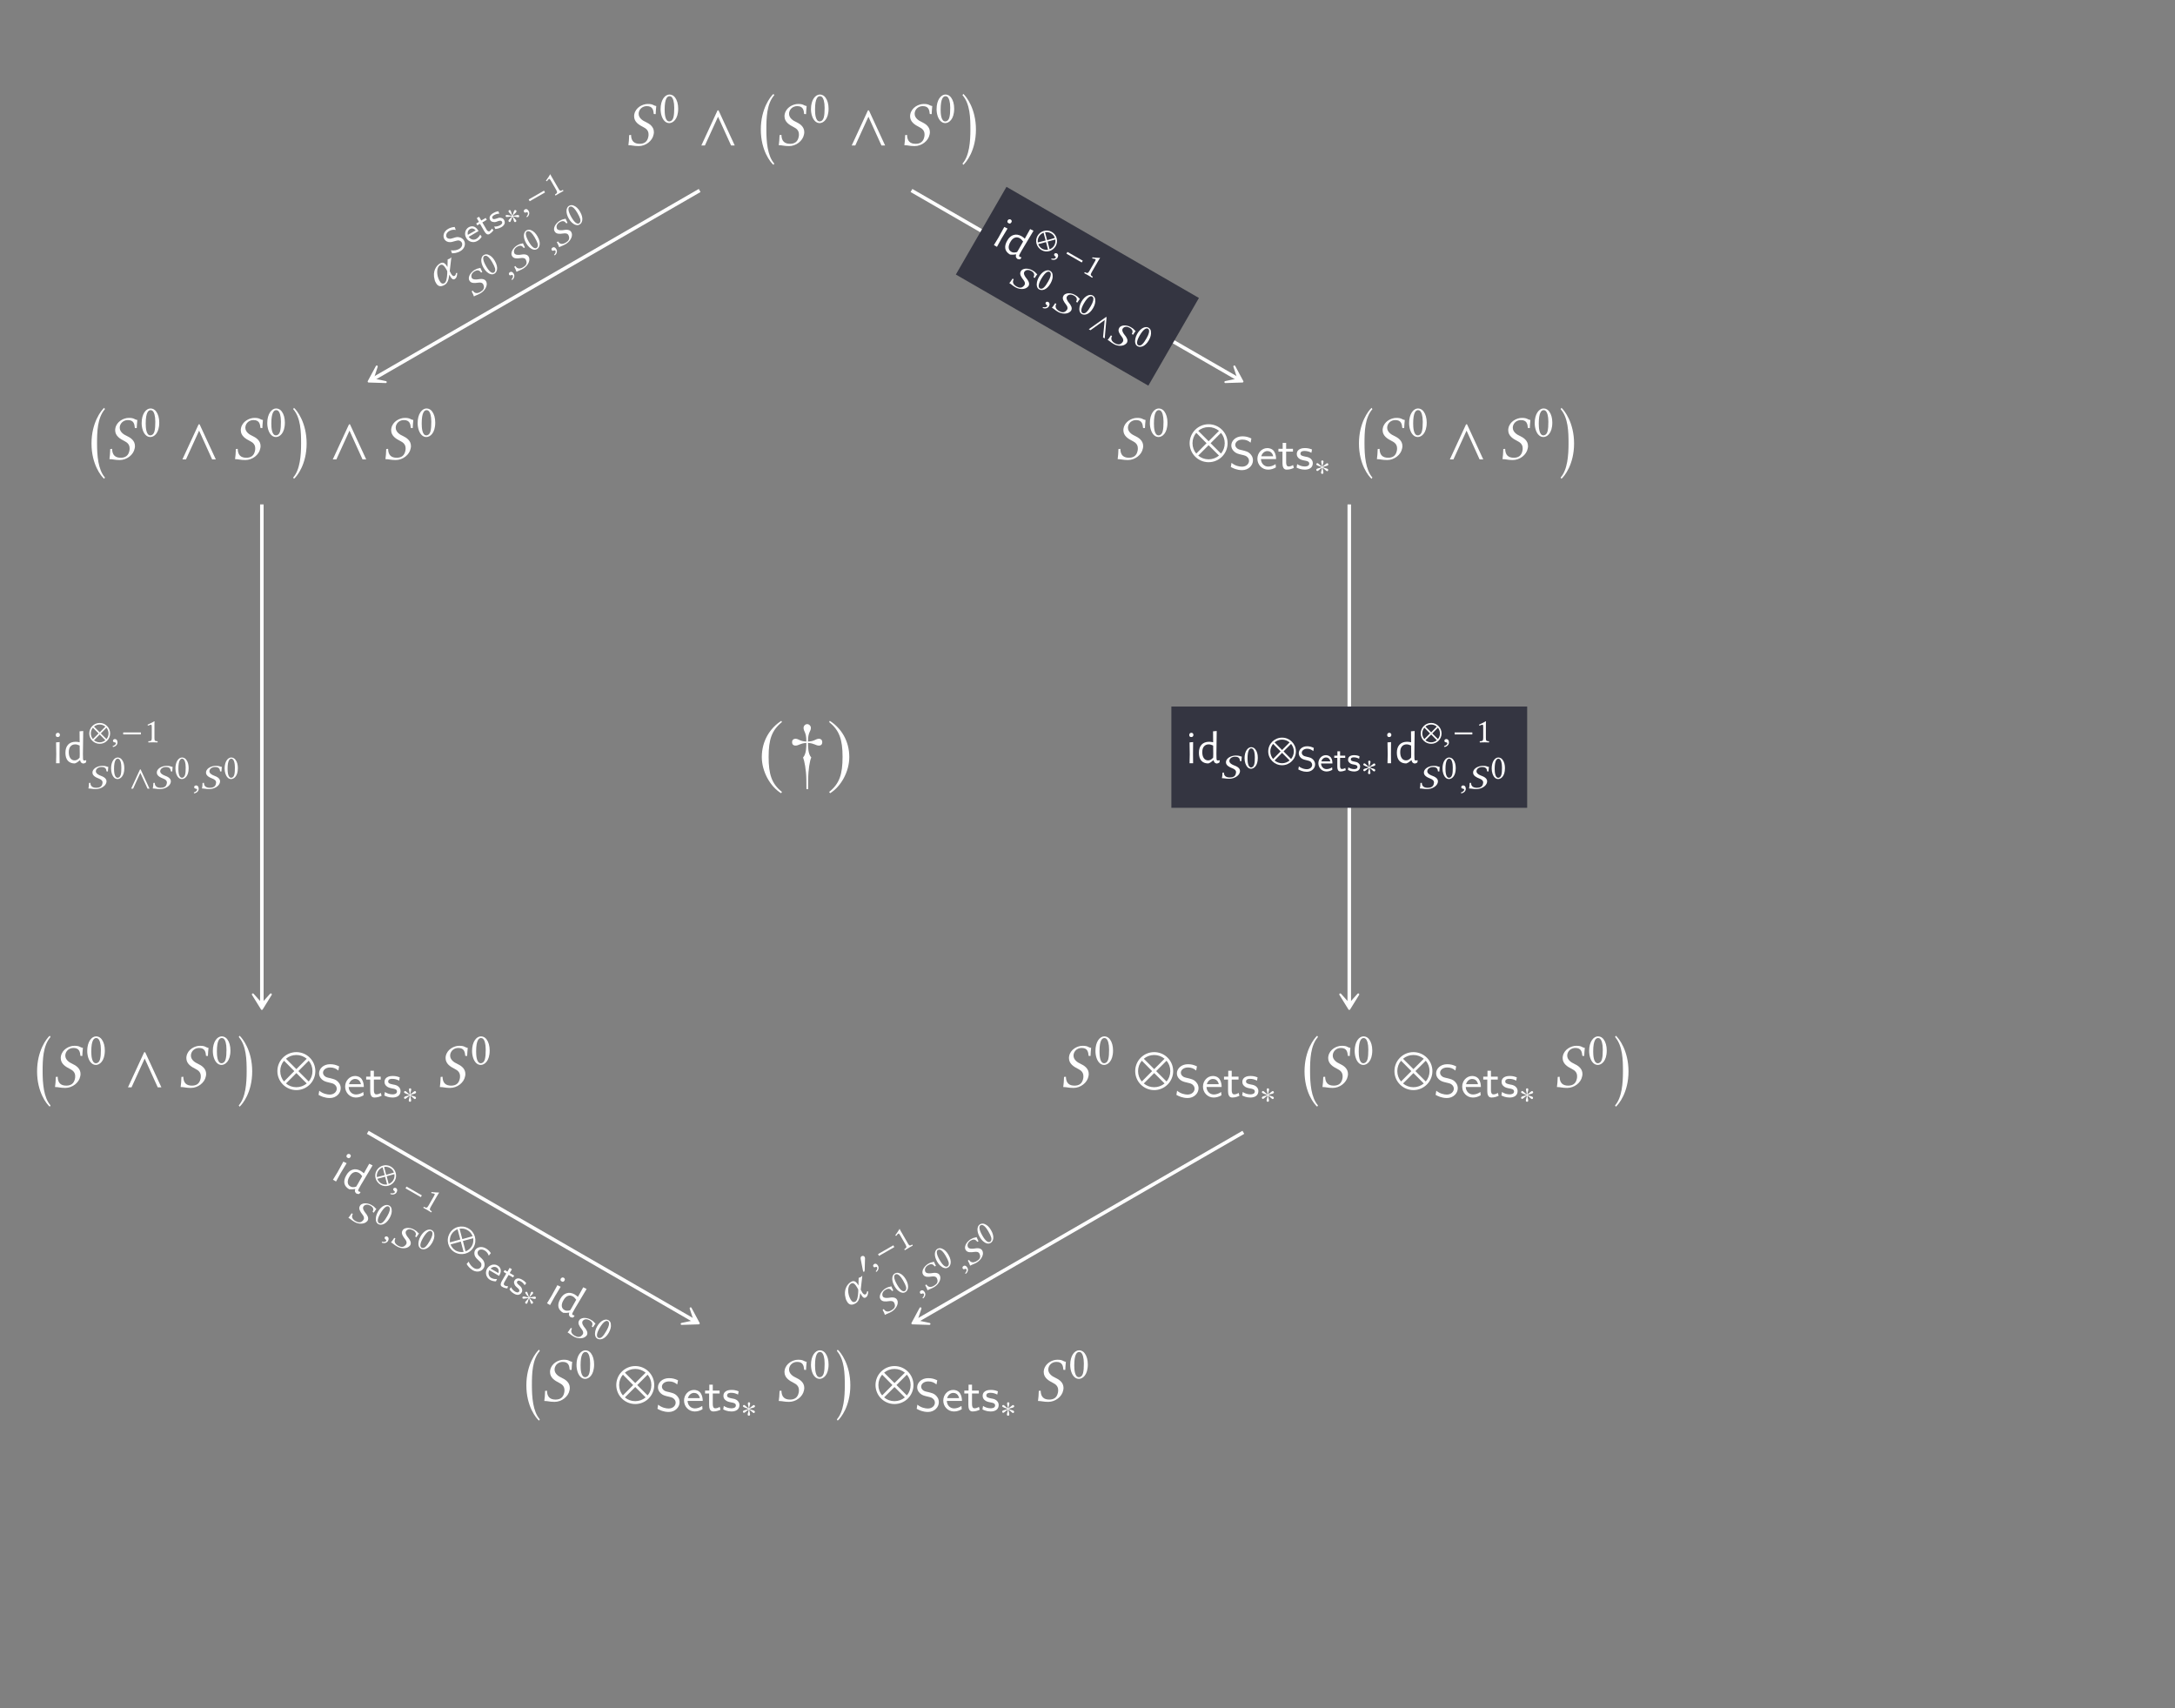 <?xml version="1.0" encoding="UTF-8"?>
<svg xmlns="http://www.w3.org/2000/svg" xmlns:xlink="http://www.w3.org/1999/xlink" width="343.711" height="269.938" viewBox="0 0 343.711 269.938">
<rect x="0" y="0" width="343.711" height="269.938" fill="#808080" stroke="none"/>
<defs>
<g>
<g id="glyph-0-0">
<path d="M 4.922 -6.234 C 4.406 -6.312 4.469 -6.562 3.578 -6.562 C 2.734 -6.562 1.656 -5.984 1.453 -4.938 C 1.422 -4.812 1.422 -4.703 1.422 -4.609 C 1.422 -3.719 2.188 -3.25 2.875 -2.906 C 3.344 -2.672 3.703 -2.359 3.703 -1.75 C 3.703 -1.641 3.703 -1.531 3.672 -1.391 C 3.516 -0.578 3.016 -0.266 2.297 -0.266 C 1.453 -0.266 0.953 -0.672 0.938 -1.672 L 0.641 -1.641 C 0.609 -0.891 0.594 -0.562 0.516 -0.047 C 1.094 -0.047 1.328 0.094 2.141 0.094 C 3.25 0.094 4.312 -0.719 4.5 -1.734 C 4.531 -1.859 4.547 -2 4.547 -2.109 C 4.547 -2.984 3.859 -3.438 3.188 -3.75 C 2.859 -3.891 2.141 -4.312 2.141 -5 C 2.141 -5.062 2.141 -5.141 2.156 -5.203 C 2.266 -5.812 2.797 -6.219 3.422 -6.219 C 4.344 -6.219 4.469 -5.625 4.531 -4.969 L 4.828 -4.953 C 4.828 -5.438 4.891 -5.703 4.922 -6.234 Z M 4.922 -6.234 "/>
</g>
<g id="glyph-1-0">
<path d="M 1.688 -4.172 C 1.812 -4.172 1.922 -4.141 2.016 -4.047 C 2.234 -3.859 2.438 -3.312 2.438 -2.344 C 2.438 -1.672 2.406 -1.219 2.312 -0.844 C 2.156 -0.25 1.797 -0.188 1.656 -0.188 C 0.984 -0.188 0.922 -1.422 0.922 -2.062 C 0.922 -3.844 1.359 -4.172 1.688 -4.172 Z M 1.656 0.078 C 2.219 0.078 3.062 -0.5 3.062 -2.203 C 3.062 -2.922 2.891 -3.531 2.578 -3.953 C 2.391 -4.219 2.078 -4.438 1.688 -4.438 C 0.969 -4.438 0.281 -3.578 0.281 -2.141 C 0.281 -1.359 0.516 -0.625 0.922 -0.234 C 1.125 -0.031 1.375 0.078 1.656 0.078 Z M 1.656 0.078 "/>
</g>
<g id="glyph-2-0">
<path d="M 5.906 0 L 3.344 -5.547 L 3.188 -5.547 L 0.625 0 L 1.188 0 L 3.266 -4.547 L 5.328 0 Z M 5.906 0 "/>
</g>
<g id="glyph-2-1">
<path d="M 6.172 -2.562 C 6.172 -4.219 4.828 -5.562 3.172 -5.562 C 1.516 -5.562 0.172 -4.219 0.172 -2.562 C 0.172 -0.906 1.516 0.438 3.172 0.438 C 4.828 0.438 6.172 -0.906 6.172 -2.562 Z M 4.812 -4.516 L 3.172 -2.875 L 1.531 -4.516 C 1.969 -4.891 2.547 -5.109 3.172 -5.109 C 3.781 -5.109 4.359 -4.891 4.812 -4.516 Z M 5.719 -2.562 C 5.719 -1.938 5.5 -1.359 5.125 -0.922 L 3.484 -2.562 L 5.125 -4.203 C 5.5 -3.766 5.719 -3.188 5.719 -2.562 Z M 2.844 -2.562 L 1.219 -0.922 C 0.844 -1.359 0.625 -1.938 0.625 -2.562 C 0.625 -3.188 0.844 -3.766 1.219 -4.203 Z M 4.812 -0.609 C 4.359 -0.234 3.781 -0.016 3.172 -0.016 C 2.547 -0.016 1.969 -0.234 1.531 -0.609 L 3.172 -2.25 Z M 4.812 -0.609 "/>
</g>
<g id="glyph-3-0">
<path d="M 2.625 10.453 C 1.531 9.219 1.375 6.922 1.375 5.078 C 1.375 3.234 1.422 1.016 2.625 -0.359 L 2.5 -0.562 C 2.031 -0.156 0.5 1.781 0.5 5.078 C 0.5 8.375 2.031 10.266 2.5 10.656 Z M 2.625 10.453 "/>
</g>
<g id="glyph-3-1">
<path d="M 0.297 10.453 L 0.422 10.656 C 0.891 10.266 2.422 8.375 2.422 5.078 C 2.422 1.781 0.891 -0.156 0.422 -0.562 L 0.297 -0.359 C 1.5 1.016 1.547 3.234 1.547 5.078 C 1.547 6.922 1.391 9.219 0.297 10.453 Z M 0.297 10.453 "/>
</g>
<g id="glyph-4-0">
<path d="M 3.844 -1.391 C 3.844 -1.984 3.516 -2.312 3.359 -2.469 C 3.062 -2.766 2.719 -2.844 2.172 -2.984 C 1.719 -3.078 1.484 -3.141 1.312 -3.312 C 1.219 -3.406 1.047 -3.562 1.047 -3.844 C 1.047 -4.25 1.453 -4.672 2.172 -4.672 C 2.719 -4.672 3.109 -4.5 3.469 -4.188 L 3.594 -4.844 C 3.125 -5.078 2.703 -5.188 2.172 -5.188 C 1.078 -5.188 0.422 -4.453 0.422 -3.75 C 0.422 -3.453 0.516 -3.109 0.875 -2.781 C 1.203 -2.484 1.531 -2.406 1.984 -2.297 C 2.594 -2.156 2.766 -2.109 2.969 -1.891 C 3.109 -1.766 3.219 -1.562 3.219 -1.312 C 3.219 -0.859 2.812 -0.391 2.109 -0.391 C 1.703 -0.391 1.031 -0.516 0.453 -1 L 0.344 -0.344 C 0.703 -0.141 1.312 0.156 2.125 0.156 C 3.125 0.156 3.844 -0.578 3.844 -1.391 Z M 3.844 -1.391 "/>
</g>
<g id="glyph-4-1">
<path d="M 3.203 -1.594 C 3.203 -1.922 3.156 -2.406 2.875 -2.828 C 2.609 -3.203 2.172 -3.328 1.828 -3.328 C 0.938 -3.328 0.25 -2.562 0.25 -1.641 C 0.25 -0.703 0.984 0.078 1.938 0.078 C 2.359 0.078 2.797 -0.047 3.172 -0.281 L 3.125 -0.797 C 2.719 -0.5 2.266 -0.406 1.953 -0.406 C 1.312 -0.406 0.828 -0.922 0.812 -1.594 Z M 2.75 -2.031 L 0.859 -2.031 C 1.031 -2.609 1.453 -2.859 1.828 -2.859 C 2.141 -2.859 2.609 -2.703 2.75 -2.031 Z M 2.75 -2.031 "/>
</g>
<g id="glyph-4-2">
<path d="M 2.578 -0.203 L 2.453 -0.656 C 2.203 -0.484 1.953 -0.422 1.75 -0.422 C 1.453 -0.422 1.359 -0.719 1.359 -1.062 L 1.359 -2.766 L 2.438 -2.766 L 2.438 -3.219 L 1.359 -3.219 L 1.359 -4.156 L 0.812 -4.156 L 0.812 -3.219 L 0.141 -3.219 L 0.141 -2.766 L 0.781 -2.766 L 0.781 -0.938 C 0.781 -0.438 0.906 0.078 1.438 0.078 C 1.953 0.078 2.359 -0.094 2.578 -0.203 Z M 2.578 -0.203 "/>
</g>
<g id="glyph-4-3">
<path d="M 2.781 -0.938 C 2.781 -1.078 2.766 -1.359 2.469 -1.641 C 2.188 -1.875 1.938 -1.922 1.578 -1.984 C 1.156 -2.078 0.828 -2.141 0.828 -2.453 C 0.828 -2.875 1.344 -2.875 1.453 -2.875 C 1.875 -2.875 2.188 -2.781 2.562 -2.594 L 2.656 -3.109 C 2.156 -3.312 1.797 -3.328 1.531 -3.328 C 1.344 -3.328 0.25 -3.328 0.25 -2.375 C 0.25 -2.031 0.438 -1.844 0.531 -1.75 C 0.797 -1.5 1.094 -1.438 1.484 -1.359 C 1.828 -1.297 2.219 -1.234 2.219 -0.875 C 2.219 -0.422 1.609 -0.422 1.516 -0.422 C 1.047 -0.422 0.609 -0.594 0.312 -0.797 L 0.219 -0.25 C 0.469 -0.125 0.906 0.078 1.516 0.078 C 1.844 0.078 2.156 0.016 2.422 -0.172 C 2.703 -0.375 2.781 -0.703 2.781 -0.938 Z M 2.781 -0.938 "/>
</g>
<g id="glyph-5-0">
<path d="M 2.25 -1.828 C 2.25 -1.922 2.172 -2.031 2.062 -2.031 C 1.938 -2.031 1.484 -1.578 1.328 -1.484 C 1.328 -1.781 1.484 -2.094 1.484 -2.281 C 1.484 -2.391 1.406 -2.469 1.297 -2.469 C 1.188 -2.469 1.125 -2.391 1.125 -2.281 C 1.125 -2.062 1.25 -1.781 1.25 -1.484 C 1.078 -1.578 0.641 -2.047 0.531 -2.047 C 0.438 -2.047 0.344 -1.953 0.344 -1.859 C 0.344 -1.656 1 -1.531 1.203 -1.406 C 0.969 -1.281 0.547 -1.219 0.438 -1.141 C 0.391 -1.109 0.344 -1.047 0.344 -0.984 C 0.344 -0.891 0.422 -0.797 0.516 -0.797 C 0.641 -0.797 1.078 -1.234 1.25 -1.328 C 1.25 -1.031 1.094 -0.719 1.094 -0.531 C 1.094 -0.422 1.172 -0.344 1.281 -0.344 C 1.406 -0.344 1.469 -0.422 1.469 -0.531 C 1.469 -0.75 1.344 -1.047 1.344 -1.328 C 1.516 -1.234 1.938 -0.766 2.047 -0.766 C 2.156 -0.766 2.234 -0.859 2.234 -0.969 C 2.234 -1.031 2.188 -1.078 2.141 -1.125 C 1.984 -1.219 1.609 -1.266 1.375 -1.406 C 1.641 -1.562 1.984 -1.578 2.141 -1.672 C 2.203 -1.719 2.25 -1.766 2.25 -1.828 Z M 2.25 -1.828 "/>
</g>
<g id="glyph-5-1">
<path d="M 3.391 -1.406 C 3.391 -2.312 2.656 -3.062 1.75 -3.062 C 0.828 -3.062 0.094 -2.312 0.094 -1.406 C 0.094 -0.5 0.828 0.234 1.75 0.234 C 2.656 0.234 3.391 -0.5 3.391 -1.406 Z M 2.641 -2.484 L 1.75 -1.578 L 0.844 -2.484 C 1.078 -2.688 1.406 -2.812 1.75 -2.812 C 2.078 -2.812 2.391 -2.688 2.641 -2.484 Z M 3.141 -1.406 C 3.141 -1.062 3.016 -0.75 2.812 -0.516 L 1.922 -1.406 L 2.812 -2.312 C 3.016 -2.062 3.141 -1.75 3.141 -1.406 Z M 1.562 -1.406 L 0.672 -0.516 C 0.469 -0.75 0.344 -1.062 0.344 -1.406 C 0.344 -1.75 0.469 -2.062 0.672 -2.312 Z M 2.641 -0.328 C 2.391 -0.125 2.078 0 1.75 0 C 1.406 0 1.078 -0.125 0.844 -0.328 L 1.75 -1.234 Z M 2.641 -0.328 "/>
</g>
<g id="glyph-5-2">
<path d="M 3.141 -1.25 L 3.141 -1.562 L 0.344 -1.562 L 0.344 -1.25 Z M 3.141 -1.25 "/>
</g>
<g id="glyph-5-3">
<path d="M 3.25 0 L 1.844 -3.047 L 1.75 -3.047 L 0.344 0 L 0.656 0 L 1.797 -2.5 L 2.938 0 Z M 3.25 0 "/>
</g>
<g id="glyph-6-0">
<path d="M 2.203 -2.859 L 2.453 -5.062 C 2.375 -5.016 2.297 -4.906 2.203 -4.844 C 2.109 -4.797 1.969 -4.781 1.875 -4.719 L 1.844 -3.516 L 1.812 -3.562 C 1.5 -4.125 1.156 -4.375 0.672 -4.094 C 0.094 -3.766 -0.562 -2.859 -0.188 -1.531 C -0.156 -1.328 -0.047 -1.125 0.047 -0.969 C 0.328 -0.484 0.75 -0.328 1.375 -0.688 C 1.812 -0.938 2.031 -1.391 2.125 -2.312 L 2.281 -2.062 L 2.297 -2.016 C 2.531 -1.609 2.75 -1.484 3 -1.625 C 3.266 -1.781 3.359 -2.062 3.391 -2.594 L 3.188 -2.562 C 3.156 -2.297 3.109 -2.203 2.938 -2.109 C 2.812 -2.031 2.594 -2.141 2.406 -2.469 L 2.406 -2.484 Z M 0.688 -3.828 C 1.062 -4.047 1.359 -3.672 1.672 -3.141 C 1.688 -3.094 1.719 -3.062 1.734 -3.016 L 1.812 -2.875 L 1.812 -2.531 C 1.781 -1.734 1.641 -1.125 1.359 -0.969 C 1.062 -0.797 0.797 -0.953 0.594 -1.328 C 0.094 -2.188 0.062 -3.469 0.688 -3.828 Z M 0.688 -3.828 "/>
</g>
<g id="glyph-7-0">
<path d="M 2 -2.359 C 1.766 -2.75 1.422 -2.844 1.281 -2.875 C 0.953 -2.969 0.703 -2.906 0.297 -2.766 C -0.031 -2.656 -0.219 -2.625 -0.391 -2.672 C -0.484 -2.672 -0.656 -2.719 -0.766 -2.906 C -0.906 -3.172 -0.812 -3.609 -0.344 -3.875 C 0 -4.078 0.344 -4.109 0.688 -4.047 L 0.516 -4.516 C 0.141 -4.484 -0.188 -4.406 -0.531 -4.203 C -1.25 -3.797 -1.391 -3.062 -1.125 -2.609 C -1.016 -2.422 -0.828 -2.219 -0.484 -2.141 C -0.156 -2.078 0.094 -2.141 0.438 -2.25 C 0.875 -2.375 1 -2.406 1.234 -2.375 C 1.375 -2.328 1.531 -2.234 1.625 -2.078 C 1.797 -1.781 1.703 -1.312 1.234 -1.047 C 0.969 -0.891 0.484 -0.734 -0.078 -0.828 L 0.094 -0.359 C 0.406 -0.359 0.906 -0.391 1.422 -0.703 C 2.094 -1.078 2.297 -1.828 2 -2.359 Z M 2 -2.359 "/>
</g>
<g id="glyph-7-1">
<path d="M 1.484 -2.25 C 1.359 -2.469 1.172 -2.766 0.812 -2.938 C 0.5 -3.062 0.172 -2.984 -0.062 -2.859 C -0.641 -2.516 -0.812 -1.766 -0.453 -1.156 C -0.109 -0.547 0.672 -0.312 1.297 -0.688 C 1.578 -0.844 1.812 -1.078 1.984 -1.359 L 1.75 -1.688 C 1.578 -1.344 1.312 -1.109 1.109 -1 C 0.703 -0.766 0.203 -0.922 -0.062 -1.344 Z M 1.031 -2.359 L -0.203 -1.656 C -0.312 -2.094 -0.125 -2.422 0.109 -2.562 C 0.328 -2.688 0.688 -2.75 1.031 -2.359 Z M 1.031 -2.359 "/>
</g>
<g id="glyph-7-2">
<path d="M 1.609 -1.094 L 1.344 -1.359 C 1.266 -1.156 1.109 -1.016 1 -0.938 C 0.797 -0.828 0.625 -0.984 0.5 -1.203 L -0.156 -2.328 L 0.547 -2.734 L 0.375 -3.031 L -0.328 -2.625 L -0.672 -3.219 L -1.031 -3 L -0.688 -2.406 L -1.125 -2.156 L -0.953 -1.859 L -0.531 -2.109 L 0.172 -0.906 C 0.359 -0.578 0.625 -0.297 0.969 -0.484 C 1.297 -0.688 1.516 -0.953 1.609 -1.094 Z M 1.609 -1.094 "/>
</g>
<g id="glyph-7-3">
<path d="M 1.453 -1.672 C 1.406 -1.75 1.297 -1.938 1 -1.984 C 0.734 -2.062 0.547 -1.984 0.297 -1.891 C -0.031 -1.797 -0.25 -1.703 -0.375 -1.922 C -0.531 -2.188 -0.203 -2.375 -0.125 -2.422 C 0.156 -2.578 0.391 -2.641 0.703 -2.656 L 0.562 -3.031 C 0.156 -2.984 -0.078 -2.844 -0.25 -2.75 C -0.375 -2.672 -1.094 -2.266 -0.734 -1.641 C -0.609 -1.422 -0.406 -1.359 -0.297 -1.359 C -0.047 -1.266 0.188 -1.344 0.453 -1.453 C 0.703 -1.547 1 -1.625 1.125 -1.391 C 1.297 -1.094 0.906 -0.875 0.828 -0.828 C 0.531 -0.656 0.172 -0.594 -0.094 -0.625 L 0.062 -0.234 C 0.25 -0.25 0.625 -0.297 1.016 -0.516 C 1.234 -0.641 1.406 -0.797 1.516 -1.016 C 1.625 -1.266 1.547 -1.5 1.453 -1.672 Z M 1.453 -1.672 "/>
</g>
<g id="glyph-8-0">
<path d="M 1.047 -2.703 C 1 -2.797 0.859 -2.844 0.766 -2.797 C 0.656 -2.734 0.5 -2.094 0.422 -1.938 C 0.266 -2.203 0.234 -2.547 0.141 -2.703 C 0.094 -2.812 -0.016 -2.844 -0.109 -2.781 C -0.203 -2.734 -0.219 -2.641 -0.172 -2.531 C -0.062 -2.344 0.188 -2.172 0.344 -1.906 C 0.156 -1.891 -0.453 -2.078 -0.562 -2.031 C -0.641 -1.984 -0.672 -1.859 -0.625 -1.781 C -0.531 -1.609 0.094 -1.828 0.344 -1.812 C 0.203 -1.594 -0.141 -1.328 -0.188 -1.203 C -0.203 -1.141 -0.219 -1.078 -0.188 -1.031 C -0.141 -0.938 -0.031 -0.891 0.062 -0.938 C 0.172 -1 0.328 -1.594 0.422 -1.781 C 0.562 -1.516 0.594 -1.172 0.688 -1 C 0.75 -0.906 0.844 -0.875 0.938 -0.938 C 1.047 -1 1.062 -1.094 1 -1.188 C 0.891 -1.391 0.641 -1.578 0.5 -1.828 C 0.703 -1.812 1.297 -1.625 1.391 -1.672 C 1.5 -1.734 1.516 -1.859 1.453 -1.953 C 1.422 -2 1.359 -2.031 1.297 -2.031 C 1.109 -2.047 0.766 -1.891 0.484 -1.906 C 0.641 -2.172 0.938 -2.344 1.031 -2.516 C 1.047 -2.578 1.078 -2.656 1.047 -2.703 Z M 1.047 -2.703 "/>
</g>
<g id="glyph-8-1">
<path d="M 2.094 -2.641 L 1.938 -2.922 L -0.484 -1.531 L -0.328 -1.25 Z M 2.094 -2.641 "/>
</g>
<g id="glyph-8-2">
<path d="M 0.281 -2.766 C 0.188 -2.938 -0.031 -2.953 -0.203 -2.859 C -0.375 -2.75 -0.359 -2.531 -0.328 -2.375 L 0.016 -0.625 C 0.016 -0.609 0.047 -0.5 0.078 -0.453 C 0.094 -0.406 0.141 -0.375 0.188 -0.391 C 0.25 -0.438 0.281 -0.578 0.297 -0.641 L 0.344 -2.328 C 0.375 -2.453 0.359 -2.641 0.281 -2.766 Z M 0.281 -2.766 "/>
</g>
<g id="glyph-9-0">
<path d="M 0.281 -0.75 C 0.109 -0.656 0.062 -0.484 0.141 -0.344 C 0.219 -0.188 0.391 -0.234 0.484 -0.281 C 0.578 -0.312 0.672 -0.328 0.734 -0.219 C 0.797 -0.125 0.75 0.172 0.516 0.391 C 0.547 0.438 0.578 0.484 0.625 0.484 C 0.922 0.266 1.078 -0.141 0.875 -0.484 C 0.719 -0.766 0.5 -0.875 0.281 -0.75 Z M 0.281 -0.75 "/>
</g>
<g id="glyph-9-1">
<path d="M 1.297 -4.719 C 0.969 -4.578 0.953 -4.703 0.391 -4.391 C -0.125 -4.078 -0.641 -3.438 -0.5 -2.859 C -0.469 -2.781 -0.438 -2.734 -0.406 -2.672 C -0.156 -2.25 0.422 -2.297 0.938 -2.375 C 1.266 -2.422 1.594 -2.406 1.75 -2.125 C 1.781 -2.062 1.797 -2.016 1.828 -1.922 C 1.969 -1.484 1.75 -1.172 1.312 -0.922 C 0.812 -0.625 0.375 -0.656 0.109 -1.125 L -0.078 -1 C 0.125 -0.625 0.203 -0.469 0.281 -0.203 C 0.641 -0.406 0.844 -0.422 1.328 -0.703 C 2 -1.094 2.438 -1.859 2.281 -2.406 C 2.25 -2.484 2.234 -2.547 2.203 -2.594 C 1.969 -3.016 1.422 -3 0.922 -2.906 C 0.703 -2.875 0.125 -2.812 -0.062 -3.125 C -0.078 -3.156 -0.078 -3.219 -0.094 -3.234 C -0.203 -3.578 0 -3.953 0.391 -4.172 C 0.953 -4.5 1.203 -4.25 1.422 -3.969 L 1.609 -4.062 C 1.484 -4.281 1.438 -4.453 1.297 -4.719 Z M 1.297 -4.719 "/>
</g>
<g id="glyph-10-0">
<path d="M 1.031 -1.359 L 0.078 -3.016 C -0.094 -3.297 -0.25 -3.578 -0.281 -3.672 C -0.281 -3.672 -0.297 -3.656 -0.297 -3.656 C -0.469 -3.344 -0.656 -3.094 -0.969 -2.641 C -0.922 -2.609 -0.875 -2.562 -0.812 -2.562 C -0.641 -2.781 -0.578 -2.875 -0.484 -2.922 C -0.406 -2.969 -0.312 -2.859 -0.219 -2.703 L 0.672 -1.156 C 0.891 -0.766 0.781 -0.656 0.469 -0.469 C 0.453 -0.422 0.516 -0.312 0.547 -0.297 C 0.766 -0.438 0.953 -0.547 1.203 -0.688 C 1.438 -0.828 1.547 -0.891 1.781 -1.016 C 1.812 -1.062 1.75 -1.172 1.703 -1.188 C 1.359 -0.984 1.25 -0.969 1.031 -1.359 Z M 1.031 -1.359 "/>
</g>
<g id="glyph-10-1">
<path d="M -0.484 -3.359 C -0.406 -3.406 -0.297 -3.422 -0.219 -3.406 C 0.016 -3.375 0.344 -3.094 0.719 -2.453 C 0.969 -2.016 1.125 -1.703 1.203 -1.438 C 1.312 -0.969 1.109 -0.797 1.016 -0.75 C 0.594 -0.5 0.062 -1.281 -0.172 -1.688 C -0.859 -2.859 -0.688 -3.25 -0.484 -3.359 Z M 1.109 -0.578 C 1.484 -0.781 1.812 -1.484 1.172 -2.594 C 0.906 -3.062 0.562 -3.406 0.188 -3.547 C -0.031 -3.656 -0.312 -3.672 -0.578 -3.516 C -1.031 -3.25 -1.156 -2.453 -0.609 -1.5 C -0.328 -1 0.109 -0.594 0.531 -0.5 C 0.734 -0.438 0.922 -0.469 1.109 -0.578 Z M 1.109 -0.578 "/>
</g>
<g id="glyph-11-0">
<path d="M 0.625 -1.406 L 0.594 -3.297 L 1.156 -3.344 L 1.141 -1.453 L 1.156 0 L 0.594 0 Z M 0.891 -4.812 C 0.984 -4.812 1.055 -4.781 1.109 -4.719 C 1.172 -4.664 1.203 -4.586 1.203 -4.484 C 1.203 -4.379 1.172 -4.297 1.109 -4.234 C 1.055 -4.172 0.973 -4.141 0.859 -4.141 C 0.766 -4.141 0.688 -4.164 0.625 -4.219 C 0.57 -4.281 0.547 -4.363 0.547 -4.469 C 0.547 -4.57 0.578 -4.656 0.641 -4.719 C 0.703 -4.781 0.785 -4.812 0.891 -4.812 Z M 0.891 -4.812 "/>
</g>
<g id="glyph-11-1">
<path d="M 3.078 -1.453 L 3.094 -0.719 C 3.102 -0.613 3.117 -0.539 3.141 -0.5 C 3.172 -0.457 3.227 -0.438 3.312 -0.438 C 3.383 -0.438 3.461 -0.453 3.547 -0.484 L 3.609 -0.422 L 3.547 -0.109 C 3.422 -0.023 3.285 0.023 3.141 0.047 C 2.992 0.023 2.879 -0.023 2.797 -0.109 C 2.711 -0.191 2.66 -0.312 2.641 -0.469 L 2.594 -0.469 C 2.445 -0.344 2.312 -0.238 2.188 -0.156 C 2.07 -0.082 1.941 -0.02 1.797 0.031 C 1.316 0.031 0.945 -0.113 0.688 -0.406 C 0.438 -0.695 0.312 -1.113 0.312 -1.656 C 0.312 -2.207 0.453 -2.633 0.734 -2.938 C 1.016 -3.238 1.41 -3.391 1.922 -3.391 C 2.148 -3.391 2.363 -3.363 2.562 -3.312 L 2.547 -5.047 L 3.125 -5.094 Z M 1.859 -2.984 C 1.547 -2.984 1.297 -2.875 1.109 -2.656 C 0.93 -2.445 0.844 -2.145 0.844 -1.75 C 0.844 -1.344 0.926 -1.023 1.094 -0.797 C 1.258 -0.566 1.484 -0.453 1.766 -0.453 C 1.898 -0.453 2.031 -0.484 2.156 -0.547 C 2.289 -0.617 2.426 -0.734 2.562 -0.891 L 2.578 -1.422 L 2.562 -2.797 C 2.301 -2.922 2.066 -2.984 1.859 -2.984 Z M 1.859 -2.984 "/>
</g>
<g id="glyph-12-0">
<path d="M 0.609 -0.516 C 0.422 -0.516 0.297 -0.391 0.297 -0.234 C 0.297 -0.062 0.453 -0.016 0.562 0 C 0.672 0.016 0.766 0.047 0.766 0.172 C 0.766 0.281 0.562 0.531 0.25 0.594 C 0.25 0.656 0.266 0.703 0.312 0.734 C 0.672 0.688 1.016 0.406 1.016 0.016 C 1.016 -0.312 0.859 -0.516 0.609 -0.516 Z M 0.609 -0.516 "/>
</g>
<g id="glyph-12-1">
<path d="M 3.484 -3.438 C 3.125 -3.484 3.172 -3.609 2.531 -3.609 C 1.922 -3.609 1.156 -3.297 1 -2.719 C 0.984 -2.656 0.984 -2.594 0.984 -2.531 C 0.984 -2.047 1.516 -1.781 2 -1.594 C 2.312 -1.469 2.578 -1.297 2.578 -0.969 C 2.578 -0.906 2.562 -0.844 2.547 -0.766 C 2.453 -0.312 2.094 -0.141 1.594 -0.141 C 1.016 -0.141 0.656 -0.375 0.656 -0.922 L 0.438 -0.906 C 0.422 -0.484 0.406 -0.312 0.344 -0.031 C 0.75 -0.031 0.938 0.062 1.5 0.062 C 2.281 0.062 3.031 -0.391 3.172 -0.953 C 3.188 -1.031 3.203 -1.094 3.203 -1.156 C 3.203 -1.641 2.719 -1.891 2.25 -2.062 C 2.031 -2.141 1.516 -2.375 1.516 -2.75 C 1.516 -2.781 1.531 -2.828 1.531 -2.859 C 1.609 -3.203 1.969 -3.422 2.422 -3.422 C 3.062 -3.422 3.172 -3.094 3.203 -2.734 L 3.422 -2.719 C 3.422 -2.984 3.469 -3.141 3.484 -3.438 Z M 3.484 -3.438 "/>
</g>
<g id="glyph-13-0">
<path d="M 1.578 -0.672 L 1.578 -2.578 C 1.578 -2.906 1.578 -3.234 1.594 -3.312 C 1.594 -3.328 1.578 -3.328 1.562 -3.328 C 1.266 -3.141 0.969 -3.016 0.484 -2.781 C 0.5 -2.719 0.516 -2.672 0.578 -2.641 C 0.828 -2.734 0.938 -2.781 1.047 -2.781 C 1.141 -2.781 1.156 -2.641 1.156 -2.453 L 1.156 -0.672 C 1.156 -0.219 1.016 -0.188 0.625 -0.172 C 0.594 -0.141 0.594 -0.016 0.625 0.016 C 0.891 0 1.094 0 1.391 0 C 1.656 0 1.781 0 2.062 0.016 C 2.094 -0.016 2.094 -0.141 2.062 -0.172 C 1.672 -0.188 1.578 -0.219 1.578 -0.672 Z M 1.578 -0.672 "/>
</g>
<g id="glyph-13-1">
<path d="M 1.266 -3.156 C 1.359 -3.156 1.453 -3.125 1.516 -3.062 C 1.688 -2.922 1.844 -2.5 1.844 -1.766 C 1.844 -1.266 1.828 -0.922 1.75 -0.641 C 1.625 -0.188 1.359 -0.141 1.25 -0.141 C 0.75 -0.141 0.688 -1.078 0.688 -1.547 C 0.688 -2.906 1.031 -3.156 1.266 -3.156 Z M 1.25 0.062 C 1.672 0.062 2.312 -0.375 2.312 -1.656 C 2.312 -2.203 2.188 -2.672 1.938 -2.984 C 1.797 -3.188 1.562 -3.344 1.266 -3.344 C 0.734 -3.344 0.219 -2.703 0.219 -1.609 C 0.219 -1.031 0.391 -0.469 0.703 -0.172 C 0.844 -0.016 1.031 0.062 1.25 0.062 Z M 1.25 0.062 "/>
</g>
<g id="glyph-14-0">
<path d="M 1.25 -0.906 L 2.156 -2.562 L 2.672 -2.312 L 1.703 -0.703 L 1 0.578 L 0.516 0.297 Z M 3.172 -3.734 C 3.254 -3.68 3.305 -3.613 3.328 -3.531 C 3.348 -3.457 3.332 -3.379 3.281 -3.297 C 3.227 -3.203 3.16 -3.141 3.078 -3.109 C 2.992 -3.086 2.906 -3.109 2.812 -3.172 C 2.727 -3.211 2.676 -3.27 2.656 -3.344 C 2.633 -3.426 2.648 -3.516 2.703 -3.609 C 2.754 -3.691 2.82 -3.742 2.906 -3.766 C 3 -3.797 3.086 -3.785 3.172 -3.734 Z M 3.172 -3.734 "/>
</g>
<g id="glyph-14-1">
<path d="M 3.391 0.266 L 3.031 0.922 C 2.988 1.016 2.969 1.086 2.969 1.141 C 2.977 1.191 3.02 1.238 3.094 1.281 C 3.156 1.312 3.227 1.332 3.312 1.344 L 3.328 1.438 L 3.125 1.672 C 2.977 1.68 2.836 1.66 2.703 1.609 C 2.586 1.516 2.508 1.41 2.469 1.297 C 2.438 1.18 2.453 1.051 2.516 0.906 L 2.484 0.891 C 2.297 0.922 2.129 0.938 1.984 0.938 C 1.836 0.945 1.691 0.941 1.547 0.922 C 1.129 0.68 0.879 0.375 0.797 0 C 0.723 -0.383 0.82 -0.812 1.094 -1.281 C 1.363 -1.758 1.695 -2.055 2.094 -2.172 C 2.488 -2.297 2.91 -2.234 3.359 -1.984 C 3.555 -1.867 3.727 -1.738 3.875 -1.594 L 4.719 -3.109 L 5.25 -2.844 Z M 3.094 -1.656 C 2.82 -1.812 2.555 -1.844 2.297 -1.75 C 2.035 -1.656 1.805 -1.438 1.609 -1.094 C 1.398 -0.738 1.305 -0.422 1.328 -0.141 C 1.359 0.141 1.5 0.348 1.75 0.484 C 1.863 0.555 1.992 0.594 2.141 0.594 C 2.297 0.602 2.469 0.578 2.656 0.516 L 2.938 0.047 L 3.609 -1.141 C 3.441 -1.379 3.27 -1.551 3.094 -1.656 Z M 3.094 -1.656 "/>
</g>
<g id="glyph-15-0">
<path d="M 3.641 0.469 C 4.094 -0.312 3.828 -1.328 3.047 -1.781 C 2.25 -2.25 1.234 -1.953 0.781 -1.172 C 0.328 -0.391 0.609 0.609 1.406 1.078 C 2.188 1.531 3.188 1.25 3.641 0.469 Z M 3.516 -0.844 L 2.297 -0.484 L 1.969 -1.734 C 2.281 -1.797 2.625 -1.734 2.922 -1.562 C 3.203 -1.406 3.422 -1.141 3.516 -0.844 Z M 3.422 0.344 C 3.25 0.641 2.984 0.844 2.688 0.953 L 2.375 -0.266 L 3.594 -0.594 C 3.641 -0.281 3.594 0.047 3.422 0.344 Z M 2.062 -0.438 L 0.828 -0.125 C 0.781 -0.422 0.828 -0.75 1 -1.047 C 1.172 -1.344 1.438 -1.547 1.734 -1.672 Z M 2.438 1.031 C 2.141 1.078 1.797 1.031 1.516 0.875 C 1.219 0.703 1 0.422 0.891 0.141 L 2.125 -0.188 Z M 2.438 1.031 "/>
</g>
<g id="glyph-15-1">
<path d="M 3.344 0.484 L 3.5 0.203 L 1.078 -1.188 L 0.922 -0.906 Z M 3.344 0.484 "/>
</g>
<g id="glyph-15-2">
<path d="M 2.859 -0.453 C 2.906 -0.547 2.891 -0.688 2.797 -0.734 C 2.688 -0.797 2.062 -0.625 1.891 -0.625 C 2.047 -0.891 2.328 -1.078 2.422 -1.234 C 2.469 -1.344 2.453 -1.438 2.359 -1.5 C 2.266 -1.547 2.156 -1.516 2.109 -1.406 C 2 -1.219 1.969 -0.922 1.812 -0.656 C 1.719 -0.828 1.578 -1.453 1.469 -1.5 C 1.391 -1.547 1.266 -1.516 1.219 -1.438 C 1.125 -1.266 1.625 -0.828 1.75 -0.625 C 1.484 -0.625 1.078 -0.797 0.938 -0.766 C 0.891 -0.766 0.812 -0.734 0.781 -0.688 C 0.734 -0.594 0.75 -0.484 0.844 -0.438 C 0.953 -0.375 1.547 -0.531 1.734 -0.531 C 1.594 -0.266 1.312 -0.078 1.219 0.094 C 1.156 0.188 1.188 0.281 1.281 0.344 C 1.391 0.406 1.469 0.375 1.531 0.281 C 1.641 0.078 1.672 -0.234 1.812 -0.484 C 1.922 -0.312 2.047 0.312 2.141 0.359 C 2.25 0.422 2.359 0.359 2.422 0.266 C 2.453 0.219 2.422 0.156 2.422 0.094 C 2.328 -0.078 2.016 -0.297 1.891 -0.531 C 2.203 -0.547 2.5 -0.375 2.688 -0.391 C 2.766 -0.391 2.828 -0.406 2.859 -0.453 Z M 2.859 -0.453 "/>
</g>
<g id="glyph-15-3">
<path d="M 2.812 1.625 L 3.109 -1.719 L 3.031 -1.766 L 0.297 0.172 L 0.562 0.328 L 2.812 -1.281 L 2.547 1.469 Z M 2.812 1.625 "/>
</g>
<g id="glyph-16-0">
<path d="M 0.781 -0.156 C 0.609 -0.25 0.438 -0.203 0.359 -0.062 C 0.281 0.094 0.391 0.203 0.484 0.281 C 0.578 0.344 0.641 0.422 0.578 0.531 C 0.516 0.625 0.219 0.734 -0.078 0.641 C -0.109 0.688 -0.109 0.734 -0.094 0.797 C 0.234 0.922 0.672 0.859 0.875 0.516 C 1.031 0.234 1 -0.031 0.781 -0.156 Z M 0.781 -0.156 "/>
</g>
<g id="glyph-16-1">
<path d="M 4.734 -1.25 C 4.438 -1.453 4.547 -1.547 3.984 -1.859 C 3.469 -2.172 2.641 -2.281 2.219 -1.859 C 2.188 -1.812 2.156 -1.766 2.125 -1.703 C 1.875 -1.281 2.203 -0.797 2.531 -0.375 C 2.734 -0.109 2.875 0.156 2.719 0.438 C 2.688 0.5 2.641 0.547 2.578 0.609 C 2.281 0.953 1.875 0.922 1.438 0.672 C 0.938 0.375 0.75 0 1.016 -0.469 L 0.828 -0.562 C 0.594 -0.219 0.516 -0.062 0.312 0.141 C 0.672 0.344 0.781 0.516 1.266 0.797 C 1.938 1.188 2.812 1.172 3.219 0.75 C 3.281 0.703 3.328 0.641 3.359 0.594 C 3.594 0.172 3.297 -0.281 2.984 -0.656 C 2.828 -0.844 2.5 -1.312 2.688 -1.625 C 2.703 -1.656 2.734 -1.688 2.75 -1.703 C 2.984 -1.984 3.406 -1.984 3.797 -1.766 C 4.359 -1.438 4.297 -1.094 4.141 -0.781 L 4.328 -0.656 C 4.453 -0.875 4.562 -0.984 4.734 -1.25 Z M 4.734 -1.25 "/>
</g>
<g id="glyph-17-0">
<path d="M 1.688 0.203 L 2.641 -1.453 C 2.812 -1.734 2.969 -2.016 3.031 -2.078 C 3.031 -2.078 3.016 -2.094 3.016 -2.094 C 2.656 -2.094 2.344 -2.125 1.812 -2.172 C 1.797 -2.109 1.781 -2.062 1.812 -2 C 2.078 -1.969 2.203 -1.938 2.297 -1.891 C 2.375 -1.844 2.312 -1.703 2.219 -1.547 L 1.328 0 C 1.109 0.391 0.969 0.344 0.625 0.156 C 0.578 0.172 0.516 0.281 0.547 0.328 C 0.766 0.438 0.953 0.547 1.203 0.688 C 1.438 0.828 1.547 0.891 1.781 1.047 C 1.812 1.031 1.875 0.922 1.859 0.875 C 1.547 0.672 1.469 0.594 1.688 0.203 Z M 1.688 0.203 "/>
</g>
<g id="glyph-17-1">
<path d="M 2.672 -2.109 C 2.75 -2.062 2.828 -1.984 2.844 -1.906 C 2.922 -1.688 2.844 -1.25 2.469 -0.609 C 2.219 -0.172 2.031 0.109 1.828 0.312 C 1.5 0.656 1.234 0.547 1.141 0.5 C 0.719 0.25 1.125 -0.594 1.359 -1 C 2.047 -2.172 2.469 -2.219 2.672 -2.109 Z M 1.047 0.672 C 1.422 0.875 2.188 0.828 2.828 -0.281 C 3.094 -0.75 3.219 -1.219 3.156 -1.609 C 3.156 -1.875 3.031 -2.109 2.766 -2.266 C 2.312 -2.531 1.531 -2.234 0.984 -1.281 C 0.703 -0.781 0.578 -0.219 0.688 0.188 C 0.734 0.406 0.859 0.562 1.047 0.672 Z M 1.047 0.672 "/>
</g>
<g id="glyph-18-0">
<path d="M 4.828 0.625 C 5.422 -0.422 5.062 -1.75 4.016 -2.344 C 2.969 -2.953 1.641 -2.609 1.047 -1.562 C 0.438 -0.5 0.797 0.812 1.844 1.422 C 2.891 2.016 4.219 1.688 4.828 0.625 Z M 4.672 -1.109 L 3.047 -0.656 L 2.609 -2.297 C 3.031 -2.359 3.469 -2.312 3.859 -2.078 C 4.25 -1.859 4.531 -1.5 4.672 -1.109 Z M 4.547 0.453 C 4.312 0.844 3.969 1.141 3.562 1.281 L 3.141 -0.359 L 4.766 -0.797 C 4.828 -0.375 4.766 0.078 4.547 0.453 Z M 2.734 -0.594 L 1.094 -0.141 C 1.047 -0.547 1.094 -1.016 1.328 -1.406 C 1.547 -1.781 1.906 -2.062 2.297 -2.219 Z M 3.25 1.375 C 2.828 1.422 2.391 1.375 2 1.156 C 1.609 0.922 1.328 0.562 1.188 0.188 L 2.812 -0.266 Z M 3.25 1.375 "/>
</g>
<g id="glyph-19-0">
<path d="M 3.031 0.547 C 3.266 0.156 3.172 -0.188 3.125 -0.344 C 3.047 -0.656 2.859 -0.844 2.547 -1.141 C 2.281 -1.375 2.156 -1.5 2.109 -1.672 C 2.078 -1.766 2.031 -1.938 2.141 -2.125 C 2.281 -2.391 2.719 -2.516 3.188 -2.25 C 3.531 -2.047 3.719 -1.766 3.844 -1.422 L 4.172 -1.828 C 3.953 -2.141 3.719 -2.375 3.375 -2.578 C 2.656 -2.984 1.953 -2.75 1.688 -2.297 C 1.578 -2.109 1.516 -1.844 1.609 -1.484 C 1.719 -1.172 1.906 -0.984 2.156 -0.75 C 2.5 -0.438 2.594 -0.344 2.672 -0.125 C 2.688 0.016 2.688 0.203 2.594 0.359 C 2.422 0.656 1.984 0.812 1.516 0.547 C 1.25 0.391 0.859 0.047 0.672 -0.484 L 0.344 -0.109 C 0.5 0.172 0.812 0.578 1.328 0.891 C 2 1.266 2.734 1.078 3.031 0.547 Z M 3.031 0.547 "/>
</g>
<g id="glyph-19-1">
<path d="M 2.672 0.156 C 2.797 -0.062 2.984 -0.391 2.938 -0.781 C 2.906 -1.094 2.672 -1.359 2.438 -1.484 C 1.859 -1.828 1.125 -1.578 0.766 -0.969 C 0.422 -0.359 0.609 0.406 1.234 0.781 C 1.516 0.938 1.844 1.016 2.172 1.016 L 2.344 0.656 C 1.953 0.688 1.625 0.578 1.422 0.469 C 1.016 0.234 0.891 -0.297 1.125 -0.75 Z M 2.562 -0.297 L 1.328 -1 C 1.656 -1.312 2.031 -1.328 2.266 -1.188 C 2.484 -1.062 2.719 -0.781 2.562 -0.297 Z M 2.562 -0.297 "/>
</g>
<g id="glyph-19-2">
<path d="M 1.734 0.844 L 1.844 0.484 C 1.641 0.5 1.422 0.453 1.312 0.375 C 1.109 0.266 1.156 0.047 1.281 -0.172 L 1.938 -1.297 L 2.641 -0.891 L 2.812 -1.188 L 2.109 -1.594 L 2.453 -2.188 L 2.094 -2.406 L 1.75 -1.812 L 1.312 -2.062 L 1.141 -1.766 L 1.562 -1.516 L 0.859 -0.312 C 0.672 0.016 0.562 0.391 0.906 0.578 C 1.234 0.781 1.578 0.828 1.734 0.844 Z M 1.734 0.844 "/>
</g>
<g id="glyph-19-3">
<path d="M 2.172 0.422 C 2.219 0.344 2.328 0.156 2.219 -0.141 C 2.141 -0.406 1.984 -0.547 1.797 -0.703 C 1.531 -0.922 1.344 -1.078 1.469 -1.297 C 1.625 -1.562 1.953 -1.375 2.031 -1.328 C 2.312 -1.172 2.484 -0.984 2.641 -0.719 L 2.906 -1.031 C 2.656 -1.359 2.422 -1.5 2.25 -1.594 C 2.125 -1.672 1.406 -2.078 1.047 -1.453 C 0.922 -1.234 0.969 -1.047 1.016 -0.953 C 1.078 -0.672 1.25 -0.531 1.484 -0.328 C 1.672 -0.172 1.906 0.031 1.781 0.266 C 1.609 0.562 1.219 0.344 1.141 0.297 C 0.844 0.125 0.609 -0.156 0.5 -0.406 L 0.25 -0.078 C 0.344 0.094 0.562 0.391 0.953 0.609 C 1.172 0.734 1.406 0.828 1.641 0.797 C 1.906 0.766 2.078 0.594 2.172 0.422 Z M 2.172 0.422 "/>
</g>
<g id="glyph-20-0">
<path d="M 4.5 -1.875 C 4.5 -3.078 3.516 -4.047 2.312 -4.047 C 1.109 -4.047 0.125 -3.078 0.125 -1.875 C 0.125 -0.656 1.109 0.312 2.312 0.312 C 3.516 0.312 4.5 -0.656 4.5 -1.875 Z M 3.5 -3.297 L 2.312 -2.094 L 1.125 -3.297 C 1.438 -3.562 1.859 -3.734 2.312 -3.734 C 2.766 -3.734 3.172 -3.562 3.5 -3.297 Z M 4.172 -1.875 C 4.172 -1.422 4 -1 3.734 -0.672 L 2.547 -1.875 L 3.734 -3.062 C 4 -2.734 4.172 -2.312 4.172 -1.875 Z M 2.078 -1.875 L 0.891 -0.672 C 0.625 -1 0.453 -1.422 0.453 -1.875 C 0.453 -2.312 0.625 -2.734 0.891 -3.062 Z M 3.5 -0.438 C 3.172 -0.172 2.766 0 2.312 0 C 1.859 0 1.438 -0.172 1.125 -0.438 L 2.312 -1.641 Z M 3.5 -0.438 "/>
</g>
<g id="glyph-21-0">
<path d="M 2.906 -1.047 C 2.906 -1.5 2.656 -1.75 2.547 -1.859 C 2.312 -2.094 2.062 -2.156 1.641 -2.25 C 1.297 -2.328 1.125 -2.375 1 -2.5 C 0.922 -2.562 0.797 -2.688 0.797 -2.906 C 0.797 -3.203 1.109 -3.531 1.641 -3.531 C 2.047 -3.531 2.344 -3.391 2.625 -3.156 L 2.703 -3.656 C 2.359 -3.828 2.047 -3.922 1.641 -3.922 C 0.812 -3.922 0.328 -3.359 0.328 -2.828 C 0.328 -2.609 0.391 -2.344 0.656 -2.094 C 0.906 -1.875 1.156 -1.812 1.5 -1.734 C 1.953 -1.625 2.078 -1.594 2.25 -1.438 C 2.344 -1.328 2.438 -1.172 2.438 -0.984 C 2.438 -0.641 2.125 -0.297 1.594 -0.297 C 1.281 -0.297 0.781 -0.391 0.344 -0.75 L 0.25 -0.266 C 0.531 -0.109 0.984 0.109 1.594 0.109 C 2.359 0.109 2.906 -0.438 2.906 -1.047 Z M 2.906 -1.047 "/>
</g>
<g id="glyph-21-1">
<path d="M 2.406 -1.203 C 2.406 -1.453 2.391 -1.828 2.172 -2.141 C 1.969 -2.406 1.641 -2.516 1.375 -2.516 C 0.703 -2.516 0.188 -1.938 0.188 -1.234 C 0.188 -0.531 0.734 0.062 1.469 0.062 C 1.781 0.062 2.109 -0.031 2.391 -0.203 L 2.359 -0.594 C 2.047 -0.375 1.703 -0.312 1.469 -0.312 C 1 -0.312 0.625 -0.703 0.609 -1.203 Z M 2.078 -1.531 L 0.656 -1.531 C 0.781 -1.969 1.109 -2.156 1.375 -2.156 C 1.625 -2.156 1.969 -2.047 2.078 -1.531 Z M 2.078 -1.531 "/>
</g>
<g id="glyph-21-2">
<path d="M 1.938 -0.141 L 1.844 -0.5 C 1.672 -0.375 1.469 -0.328 1.328 -0.328 C 1.094 -0.328 1.031 -0.547 1.031 -0.797 L 1.031 -2.094 L 1.844 -2.094 L 1.844 -2.438 L 1.031 -2.438 L 1.031 -3.125 L 0.609 -3.125 L 0.609 -2.438 L 0.109 -2.438 L 0.109 -2.094 L 0.594 -2.094 L 0.594 -0.703 C 0.594 -0.328 0.688 0.062 1.078 0.062 C 1.469 0.062 1.781 -0.078 1.938 -0.141 Z M 1.938 -0.141 "/>
</g>
<g id="glyph-21-3">
<path d="M 2.094 -0.719 C 2.094 -0.812 2.094 -1.031 1.859 -1.234 C 1.656 -1.422 1.453 -1.453 1.203 -1.5 C 0.875 -1.562 0.625 -1.609 0.625 -1.859 C 0.625 -2.172 1.016 -2.172 1.109 -2.172 C 1.422 -2.172 1.656 -2.094 1.938 -1.953 L 2 -2.344 C 1.625 -2.5 1.359 -2.516 1.156 -2.516 C 1.016 -2.516 0.188 -2.516 0.188 -1.781 C 0.188 -1.531 0.328 -1.391 0.406 -1.328 C 0.594 -1.125 0.828 -1.078 1.125 -1.031 C 1.375 -0.984 1.672 -0.922 1.672 -0.656 C 1.672 -0.312 1.219 -0.312 1.141 -0.312 C 0.797 -0.312 0.453 -0.438 0.234 -0.594 L 0.172 -0.188 C 0.344 -0.094 0.688 0.062 1.141 0.062 C 1.391 0.062 1.625 0.016 1.828 -0.125 C 2.031 -0.281 2.094 -0.531 2.094 -0.719 Z M 2.094 -0.719 "/>
</g>
<g id="glyph-22-0">
<path d="M 3.672 -8.922 C 1.875 -7.766 0.594 -5.734 0.594 -3.203 C 0.594 -0.891 1.922 1.453 3.641 2.516 L 3.781 2.312 C 2.141 1.016 1.672 -0.484 1.672 -3.234 C 1.672 -6 2.172 -7.438 3.781 -8.734 Z M 3.672 -8.922 "/>
</g>
<g id="glyph-22-1">
<path d="M 5.5 -5.578 C 5.5 -5.969 5.219 -6.109 5 -6.109 C 4.422 -6.109 4.328 -5.703 3.25 -5.672 C 3.234 -7.188 3.703 -7.234 3.703 -7.828 C 3.703 -8.141 3.422 -8.422 3.125 -8.422 C 2.797 -8.422 2.547 -8.141 2.547 -7.828 C 2.547 -7.234 3 -7.188 2.984 -5.672 C 1.922 -5.703 1.812 -6.109 1.25 -6.109 C 1.016 -6.109 0.734 -5.969 0.734 -5.578 C 0.734 -5.141 1.016 -5.031 1.25 -5.031 C 1.812 -5.031 1.922 -5.375 2.984 -5.453 C 2.984 -4.875 2.984 -3.688 2.469 -3.156 C 2.672 -2.672 2.969 -1.203 2.984 0.328 L 3 1.859 L 3.266 1.859 L 3.281 0.328 C 3.281 -1.203 3.531 -2.672 3.766 -3.156 C 3.25 -3.688 3.25 -4.875 3.25 -5.453 C 4.328 -5.375 4.422 -5.031 5 -5.031 C 5.219 -5.031 5.5 -5.141 5.5 -5.578 Z M 5.5 -5.578 "/>
</g>
<g id="glyph-22-2">
<path d="M 0.469 -8.922 L 0.359 -8.734 C 1.969 -7.438 2.484 -6 2.484 -3.234 C 2.484 -0.484 2 1.016 0.359 2.312 L 0.516 2.516 C 2.234 1.453 3.547 -0.891 3.547 -3.203 C 3.547 -5.734 2.281 -7.766 0.469 -8.922 Z M 0.469 -8.922 "/>
</g>
</g>
</defs>
<g fill="rgb(100%, 100%, 100%)" fill-opacity="1">
<use xlink:href="#glyph-0-0" x="98.786" y="22.989"/>
</g>
<g fill="rgb(100%, 100%, 100%)" fill-opacity="1">
<use xlink:href="#glyph-1-0" x="104.111" y="19.373"/>
</g>
<g fill="rgb(100%, 100%, 100%)" fill-opacity="1">
<use xlink:href="#glyph-2-0" x="110.205" y="22.989"/>
</g>
<g fill="rgb(100%, 100%, 100%)" fill-opacity="1">
<use xlink:href="#glyph-3-0" x="119.731" y="15.395"/>
</g>
<g fill="rgb(100%, 100%, 100%)" fill-opacity="1">
<use xlink:href="#glyph-0-0" x="122.551" y="22.989"/>
</g>
<g fill="rgb(100%, 100%, 100%)" fill-opacity="1">
<use xlink:href="#glyph-1-0" x="127.876" y="19.373"/>
</g>
<g fill="rgb(100%, 100%, 100%)" fill-opacity="1">
<use xlink:href="#glyph-2-0" x="133.969" y="22.989"/>
</g>
<g fill="rgb(100%, 100%, 100%)" fill-opacity="1">
<use xlink:href="#glyph-0-0" x="142.4" y="22.989"/>
</g>
<g fill="rgb(100%, 100%, 100%)" fill-opacity="1">
<use xlink:href="#glyph-1-0" x="147.725" y="19.373"/>
</g>
<g fill="rgb(100%, 100%, 100%)" fill-opacity="1">
<use xlink:href="#glyph-3-1" x="151.804" y="15.395"/>
</g>
<g fill="rgb(100%, 100%, 100%)" fill-opacity="1">
<use xlink:href="#glyph-3-0" x="13.961" y="65.001"/>
</g>
<g fill="rgb(100%, 100%, 100%)" fill-opacity="1">
<use xlink:href="#glyph-0-0" x="16.78" y="72.595"/>
</g>
<g fill="rgb(100%, 100%, 100%)" fill-opacity="1">
<use xlink:href="#glyph-1-0" x="22.105" y="68.979"/>
</g>
<g fill="rgb(100%, 100%, 100%)" fill-opacity="1">
<use xlink:href="#glyph-2-0" x="28.199" y="72.595"/>
</g>
<g fill="rgb(100%, 100%, 100%)" fill-opacity="1">
<use xlink:href="#glyph-0-0" x="36.63" y="72.595"/>
</g>
<g fill="rgb(100%, 100%, 100%)" fill-opacity="1">
<use xlink:href="#glyph-1-0" x="41.955" y="68.979"/>
</g>
<g fill="rgb(100%, 100%, 100%)" fill-opacity="1">
<use xlink:href="#glyph-3-1" x="46.034" y="65.001"/>
</g>
<g fill="rgb(100%, 100%, 100%)" fill-opacity="1">
<use xlink:href="#glyph-2-0" x="51.964" y="72.595"/>
</g>
<g fill="rgb(100%, 100%, 100%)" fill-opacity="1">
<use xlink:href="#glyph-0-0" x="60.394" y="72.595"/>
</g>
<g fill="rgb(100%, 100%, 100%)" fill-opacity="1">
<use xlink:href="#glyph-1-0" x="65.719" y="68.979"/>
</g>
<g fill="rgb(100%, 100%, 100%)" fill-opacity="1">
<use xlink:href="#glyph-0-0" x="176.106" y="72.595"/>
</g>
<g fill="rgb(100%, 100%, 100%)" fill-opacity="1">
<use xlink:href="#glyph-1-0" x="181.431" y="68.979"/>
</g>
<g fill="rgb(100%, 100%, 100%)" fill-opacity="1">
<use xlink:href="#glyph-2-1" x="187.823" y="72.595"/>
</g>
<g fill="rgb(100%, 100%, 100%)" fill-opacity="1">
<use xlink:href="#glyph-4-0" x="194.16" y="74.131"/>
<use xlink:href="#glyph-4-1" x="198.453" y="74.131"/>
<use xlink:href="#glyph-4-2" x="201.887" y="74.131"/>
<use xlink:href="#glyph-4-3" x="204.678" y="74.131"/>
</g>
<g fill="rgb(100%, 100%, 100%)" fill-opacity="1">
<use xlink:href="#glyph-5-0" x="207.665" y="75.222"/>
</g>
<g fill="rgb(100%, 100%, 100%)" fill-opacity="1">
<use xlink:href="#glyph-3-0" x="214.253" y="65.001"/>
</g>
<g fill="rgb(100%, 100%, 100%)" fill-opacity="1">
<use xlink:href="#glyph-0-0" x="217.073" y="72.595"/>
</g>
<g fill="rgb(100%, 100%, 100%)" fill-opacity="1">
<use xlink:href="#glyph-1-0" x="222.398" y="68.979"/>
</g>
<g fill="rgb(100%, 100%, 100%)" fill-opacity="1">
<use xlink:href="#glyph-2-0" x="228.491" y="72.595"/>
</g>
<g fill="rgb(100%, 100%, 100%)" fill-opacity="1">
<use xlink:href="#glyph-0-0" x="236.922" y="72.595"/>
</g>
<g fill="rgb(100%, 100%, 100%)" fill-opacity="1">
<use xlink:href="#glyph-1-0" x="242.247" y="68.979"/>
</g>
<g fill="rgb(100%, 100%, 100%)" fill-opacity="1">
<use xlink:href="#glyph-3-1" x="246.326" y="65.001"/>
</g>
<g fill="rgb(100%, 100%, 100%)" fill-opacity="1">
<use xlink:href="#glyph-3-0" x="5.36" y="164.214"/>
</g>
<g fill="rgb(100%, 100%, 100%)" fill-opacity="1">
<use xlink:href="#glyph-0-0" x="8.179" y="171.808"/>
</g>
<g fill="rgb(100%, 100%, 100%)" fill-opacity="1">
<use xlink:href="#glyph-1-0" x="13.504" y="168.191"/>
</g>
<g fill="rgb(100%, 100%, 100%)" fill-opacity="1">
<use xlink:href="#glyph-2-0" x="19.598" y="171.808"/>
</g>
<g fill="rgb(100%, 100%, 100%)" fill-opacity="1">
<use xlink:href="#glyph-0-0" x="28.029" y="171.808"/>
</g>
<g fill="rgb(100%, 100%, 100%)" fill-opacity="1">
<use xlink:href="#glyph-1-0" x="33.354" y="168.191"/>
</g>
<g fill="rgb(100%, 100%, 100%)" fill-opacity="1">
<use xlink:href="#glyph-3-1" x="37.433" y="164.214"/>
</g>
<g fill="rgb(100%, 100%, 100%)" fill-opacity="1">
<use xlink:href="#glyph-2-1" x="43.662" y="171.808"/>
</g>
<g fill="rgb(100%, 100%, 100%)" fill-opacity="1">
<use xlink:href="#glyph-4-0" x="49.998" y="173.344"/>
<use xlink:href="#glyph-4-1" x="54.291" y="173.344"/>
<use xlink:href="#glyph-4-2" x="57.725" y="173.344"/>
<use xlink:href="#glyph-4-3" x="60.516" y="173.344"/>
</g>
<g fill="rgb(100%, 100%, 100%)" fill-opacity="1">
<use xlink:href="#glyph-5-0" x="63.503" y="174.434"/>
</g>
<g fill="rgb(100%, 100%, 100%)" fill-opacity="1">
<use xlink:href="#glyph-0-0" x="68.995" y="171.808"/>
</g>
<g fill="rgb(100%, 100%, 100%)" fill-opacity="1">
<use xlink:href="#glyph-1-0" x="74.32" y="168.191"/>
</g>
<g fill="rgb(100%, 100%, 100%)" fill-opacity="1">
<use xlink:href="#glyph-0-0" x="167.505" y="171.808"/>
</g>
<g fill="rgb(100%, 100%, 100%)" fill-opacity="1">
<use xlink:href="#glyph-1-0" x="172.83" y="168.191"/>
</g>
<g fill="rgb(100%, 100%, 100%)" fill-opacity="1">
<use xlink:href="#glyph-2-1" x="179.222" y="171.808"/>
</g>
<g fill="rgb(100%, 100%, 100%)" fill-opacity="1">
<use xlink:href="#glyph-4-0" x="185.559" y="173.344"/>
<use xlink:href="#glyph-4-1" x="189.852" y="173.344"/>
<use xlink:href="#glyph-4-2" x="193.286" y="173.344"/>
<use xlink:href="#glyph-4-3" x="196.077" y="173.344"/>
</g>
<g fill="rgb(100%, 100%, 100%)" fill-opacity="1">
<use xlink:href="#glyph-5-0" x="199.064" y="174.434"/>
</g>
<g fill="rgb(100%, 100%, 100%)" fill-opacity="1">
<use xlink:href="#glyph-3-0" x="205.652" y="164.214"/>
</g>
<g fill="rgb(100%, 100%, 100%)" fill-opacity="1">
<use xlink:href="#glyph-0-0" x="208.471" y="171.808"/>
</g>
<g fill="rgb(100%, 100%, 100%)" fill-opacity="1">
<use xlink:href="#glyph-1-0" x="213.796" y="168.191"/>
</g>
<g fill="rgb(100%, 100%, 100%)" fill-opacity="1">
<use xlink:href="#glyph-2-1" x="220.189" y="171.808"/>
</g>
<g fill="rgb(100%, 100%, 100%)" fill-opacity="1">
<use xlink:href="#glyph-4-0" x="226.525" y="173.344"/>
<use xlink:href="#glyph-4-1" x="230.818" y="173.344"/>
<use xlink:href="#glyph-4-2" x="234.252" y="173.344"/>
<use xlink:href="#glyph-4-3" x="237.043" y="173.344"/>
</g>
<g fill="rgb(100%, 100%, 100%)" fill-opacity="1">
<use xlink:href="#glyph-5-0" x="240.031" y="174.434"/>
</g>
<g fill="rgb(100%, 100%, 100%)" fill-opacity="1">
<use xlink:href="#glyph-0-0" x="245.523" y="171.808"/>
</g>
<g fill="rgb(100%, 100%, 100%)" fill-opacity="1">
<use xlink:href="#glyph-1-0" x="250.848" y="168.191"/>
</g>
<g fill="rgb(100%, 100%, 100%)" fill-opacity="1">
<use xlink:href="#glyph-3-1" x="254.927" y="164.214"/>
</g>
<g fill="rgb(100%, 100%, 100%)" fill-opacity="1">
<use xlink:href="#glyph-3-0" x="82.68" y="213.82"/>
</g>
<g fill="rgb(100%, 100%, 100%)" fill-opacity="1">
<use xlink:href="#glyph-0-0" x="85.499" y="221.414"/>
</g>
<g fill="rgb(100%, 100%, 100%)" fill-opacity="1">
<use xlink:href="#glyph-1-0" x="90.824" y="217.798"/>
</g>
<g fill="rgb(100%, 100%, 100%)" fill-opacity="1">
<use xlink:href="#glyph-2-1" x="97.217" y="221.414"/>
</g>
<g fill="rgb(100%, 100%, 100%)" fill-opacity="1">
<use xlink:href="#glyph-4-0" x="103.553" y="222.95"/>
<use xlink:href="#glyph-4-1" x="107.846" y="222.95"/>
<use xlink:href="#glyph-4-2" x="111.28" y="222.95"/>
<use xlink:href="#glyph-4-3" x="114.071" y="222.95"/>
</g>
<g fill="rgb(100%, 100%, 100%)" fill-opacity="1">
<use xlink:href="#glyph-5-0" x="117.059" y="224.041"/>
</g>
<g fill="rgb(100%, 100%, 100%)" fill-opacity="1">
<use xlink:href="#glyph-0-0" x="122.551" y="221.414"/>
</g>
<g fill="rgb(100%, 100%, 100%)" fill-opacity="1">
<use xlink:href="#glyph-1-0" x="127.876" y="217.798"/>
</g>
<g fill="rgb(100%, 100%, 100%)" fill-opacity="1">
<use xlink:href="#glyph-3-1" x="131.955" y="213.82"/>
</g>
<g fill="rgb(100%, 100%, 100%)" fill-opacity="1">
<use xlink:href="#glyph-2-1" x="138.184" y="221.414"/>
</g>
<g fill="rgb(100%, 100%, 100%)" fill-opacity="1">
<use xlink:href="#glyph-4-0" x="144.52" y="222.95"/>
<use xlink:href="#glyph-4-1" x="148.813" y="222.95"/>
<use xlink:href="#glyph-4-2" x="152.247" y="222.95"/>
<use xlink:href="#glyph-4-3" x="155.038" y="222.95"/>
</g>
<g fill="rgb(100%, 100%, 100%)" fill-opacity="1">
<use xlink:href="#glyph-5-0" x="158.025" y="224.041"/>
</g>
<g fill="rgb(100%, 100%, 100%)" fill-opacity="1">
<use xlink:href="#glyph-0-0" x="163.517" y="221.414"/>
</g>
<g fill="rgb(100%, 100%, 100%)" fill-opacity="1">
<use xlink:href="#glyph-1-0" x="168.842" y="217.798"/>
</g>
<path fill="none" stroke-width="0.558" stroke-linecap="butt" stroke-linejoin="miter" stroke="rgb(100%, 100%, 100%)" stroke-opacity="1" stroke-miterlimit="10" d="M -123.192 110.35 L -174.806 80.557 " transform="matrix(1, 0, 0, -1, 233.755, 140.448)"/>
<path fill-rule="nonzero" fill="rgb(100%, 100%, 100%)" fill-opacity="1" stroke-width="0.311" stroke-linecap="butt" stroke-linejoin="round" stroke="rgb(100%, 100%, 100%)" stroke-opacity="1" stroke-miterlimit="10" d="M 3.69 -0.002 L 1.392 1.424 L 2.974 0.001 L 1.391 -1.422 Z M 3.69 -0.002 " transform="matrix(-0.866, 0.5, 0.5, 0.866, 61.454, 58.442)"/>
<g fill="rgb(100%, 100%, 100%)" fill-opacity="1">
<use xlink:href="#glyph-6-0" x="68.869" y="45.714"/>
</g>
<g fill="rgb(100%, 100%, 100%)" fill-opacity="1">
<use xlink:href="#glyph-7-0" x="71.336" y="40.378"/>
<use xlink:href="#glyph-7-1" x="74.137" y="38.761"/>
<use xlink:href="#glyph-7-2" x="76.378" y="37.468"/>
<use xlink:href="#glyph-7-3" x="78.199" y="36.417"/>
</g>
<g fill="rgb(100%, 100%, 100%)" fill-opacity="1">
<use xlink:href="#glyph-8-0" x="80.559" y="36.003"/>
</g>
<g fill="rgb(100%, 100%, 100%)" fill-opacity="1">
<use xlink:href="#glyph-9-0" x="82.673" y="33.834"/>
</g>
<g fill="rgb(100%, 100%, 100%)" fill-opacity="1">
<use xlink:href="#glyph-8-1" x="84.034" y="33.048"/>
</g>
<g fill="rgb(100%, 100%, 100%)" fill-opacity="1">
<use xlink:href="#glyph-10-0" x="87.242" y="31.197"/>
</g>
<g fill="rgb(100%, 100%, 100%)" fill-opacity="1">
<use xlink:href="#glyph-9-1" x="74.609" y="47.041"/>
</g>
<g fill="rgb(100%, 100%, 100%)" fill-opacity="1">
<use xlink:href="#glyph-10-1" x="77.026" y="43.818"/>
</g>
<g fill="rgb(100%, 100%, 100%)" fill-opacity="1">
<use xlink:href="#glyph-9-0" x="80.313" y="43.748"/>
</g>
<g fill="rgb(100%, 100%, 100%)" fill-opacity="1">
<use xlink:href="#glyph-9-1" x="81.343" y="43.154"/>
</g>
<g fill="rgb(100%, 100%, 100%)" fill-opacity="1">
<use xlink:href="#glyph-10-1" x="83.759" y="39.931"/>
</g>
<g fill="rgb(100%, 100%, 100%)" fill-opacity="1">
<use xlink:href="#glyph-9-0" x="87.047" y="39.862"/>
</g>
<g fill="rgb(100%, 100%, 100%)" fill-opacity="1">
<use xlink:href="#glyph-9-1" x="88.076" y="39.267"/>
</g>
<g fill="rgb(100%, 100%, 100%)" fill-opacity="1">
<use xlink:href="#glyph-10-1" x="90.493" y="36.045"/>
</g>
<path fill="none" stroke-width="0.558" stroke-linecap="butt" stroke-linejoin="miter" stroke="rgb(100%, 100%, 100%)" stroke-opacity="1" stroke-miterlimit="10" d="M -192.376 60.745 L -192.376 -18.181 " transform="matrix(1, 0, 0, -1, 233.755, 140.448)"/>
<path fill-rule="nonzero" fill="rgb(100%, 100%, 100%)" fill-opacity="1" stroke-width="0.311" stroke-linecap="butt" stroke-linejoin="round" stroke="rgb(100%, 100%, 100%)" stroke-opacity="1" stroke-miterlimit="10" d="M 3.689 -0 L 1.392 1.422 L 2.974 -0 L 1.392 -1.422 Z M 3.689 -0 " transform="matrix(0, 1, 1, 0, 41.379, 155.733)"/>
<g fill="rgb(100%, 100%, 100%)" fill-opacity="1">
<use xlink:href="#glyph-11-0" x="8.266" y="120.601"/>
<use xlink:href="#glyph-11-1" x="10.026" y="120.601"/>
</g>
<g fill="rgb(100%, 100%, 100%)" fill-opacity="1">
<use xlink:href="#glyph-5-1" x="14.012" y="117.295"/>
</g>
<g fill="rgb(100%, 100%, 100%)" fill-opacity="1">
<use xlink:href="#glyph-12-0" x="17.552" y="117.295"/>
</g>
<g fill="rgb(100%, 100%, 100%)" fill-opacity="1">
<use xlink:href="#glyph-5-2" x="19.125" y="117.295"/>
</g>
<g fill="rgb(100%, 100%, 100%)" fill-opacity="1">
<use xlink:href="#glyph-13-0" x="22.829" y="117.295"/>
</g>
<g fill="rgb(100%, 100%, 100%)" fill-opacity="1">
<use xlink:href="#glyph-12-1" x="13.629" y="124.62"/>
</g>
<g fill="rgb(100%, 100%, 100%)" fill-opacity="1">
<use xlink:href="#glyph-13-1" x="17.333" y="123.037"/>
</g>
<g fill="rgb(100%, 100%, 100%)" fill-opacity="1">
<use xlink:href="#glyph-5-3" x="20.379" y="124.62"/>
</g>
<g fill="rgb(100%, 100%, 100%)" fill-opacity="1">
<use xlink:href="#glyph-12-1" x="23.798" y="124.62"/>
</g>
<g fill="rgb(100%, 100%, 100%)" fill-opacity="1">
<use xlink:href="#glyph-13-1" x="27.502" y="123.037"/>
</g>
<g fill="rgb(100%, 100%, 100%)" fill-opacity="1">
<use xlink:href="#glyph-12-0" x="30.384" y="124.62"/>
</g>
<g fill="rgb(100%, 100%, 100%)" fill-opacity="1">
<use xlink:href="#glyph-12-1" x="31.573" y="124.62"/>
</g>
<g fill="rgb(100%, 100%, 100%)" fill-opacity="1">
<use xlink:href="#glyph-13-1" x="35.277" y="123.037"/>
</g>
<path fill="none" stroke-width="0.558" stroke-linecap="butt" stroke-linejoin="miter" stroke="rgb(100%, 100%, 100%)" stroke-opacity="1" stroke-miterlimit="10" d="M -175.638 -38.47 L -124.021 -68.263 " transform="matrix(1, 0, 0, -1, 233.755, 140.448)"/>
<path fill-rule="nonzero" fill="rgb(100%, 100%, 100%)" fill-opacity="1" stroke-width="0.311" stroke-linecap="butt" stroke-linejoin="round" stroke="rgb(100%, 100%, 100%)" stroke-opacity="1" stroke-miterlimit="10" d="M 3.689 0.002 L 1.39 1.422 L 2.974 -0.001 L 1.391 -1.424 Z M 3.689 0.002 " transform="matrix(0.866, 0.5, 0.5, -0.866, 107.226, 207.263)"/>
<g fill="rgb(100%, 100%, 100%)" fill-opacity="1">
<use xlink:href="#glyph-14-0" x="52.104" y="186.11"/>
<use xlink:href="#glyph-14-1" x="53.628" y="186.99"/>
</g>
<g fill="rgb(100%, 100%, 100%)" fill-opacity="1">
<use xlink:href="#glyph-15-0" x="58.733" y="186.121"/>
</g>
<g fill="rgb(100%, 100%, 100%)" fill-opacity="1">
<use xlink:href="#glyph-16-0" x="61.798" y="187.89"/>
</g>
<g fill="rgb(100%, 100%, 100%)" fill-opacity="1">
<use xlink:href="#glyph-15-1" x="63.161" y="188.676"/>
</g>
<g fill="rgb(100%, 100%, 100%)" fill-opacity="1">
<use xlink:href="#glyph-17-0" x="66.368" y="190.528"/>
</g>
<g fill="rgb(100%, 100%, 100%)" fill-opacity="1">
<use xlink:href="#glyph-16-1" x="54.739" y="192.273"/>
</g>
<g fill="rgb(100%, 100%, 100%)" fill-opacity="1">
<use xlink:href="#glyph-17-1" x="58.739" y="192.752"/>
</g>
<g fill="rgb(100%, 100%, 100%)" fill-opacity="1">
<use xlink:href="#glyph-16-0" x="60.443" y="195.565"/>
</g>
<g fill="rgb(100%, 100%, 100%)" fill-opacity="1">
<use xlink:href="#glyph-16-1" x="61.472" y="196.159"/>
</g>
<g fill="rgb(100%, 100%, 100%)" fill-opacity="1">
<use xlink:href="#glyph-17-1" x="65.472" y="196.639"/>
</g>
<g fill="rgb(100%, 100%, 100%)" fill-opacity="1">
<use xlink:href="#glyph-18-0" x="70.011" y="196.447"/>
</g>
<g fill="rgb(100%, 100%, 100%)" fill-opacity="1">
<use xlink:href="#glyph-19-0" x="73.398" y="199.832"/>
<use xlink:href="#glyph-19-1" x="76.199" y="201.45"/>
<use xlink:href="#glyph-19-2" x="78.44" y="202.743"/>
<use xlink:href="#glyph-19-3" x="80.261" y="203.794"/>
</g>
<g fill="rgb(100%, 100%, 100%)" fill-opacity="1">
<use xlink:href="#glyph-15-2" x="81.799" y="205.631"/>
</g>
<g fill="rgb(100%, 100%, 100%)" fill-opacity="1">
<use xlink:href="#glyph-14-0" x="85.927" y="205.634"/>
<use xlink:href="#glyph-14-1" x="87.451" y="206.514"/>
</g>
<g fill="rgb(100%, 100%, 100%)" fill-opacity="1">
<use xlink:href="#glyph-16-1" x="89.377" y="210.385"/>
</g>
<g fill="rgb(100%, 100%, 100%)" fill-opacity="1">
<use xlink:href="#glyph-17-1" x="93.376" y="210.866"/>
</g>
<path fill="none" stroke-width="0.558" stroke-linecap="butt" stroke-linejoin="miter" stroke="rgb(100%, 100%, 100%)" stroke-opacity="1" stroke-miterlimit="10" d="M -89.716 110.35 L -38.099 80.557 " transform="matrix(1, 0, 0, -1, 233.755, 140.448)"/>
<path fill-rule="nonzero" fill="rgb(100%, 100%, 100%)" fill-opacity="1" stroke-width="0.311" stroke-linecap="butt" stroke-linejoin="round" stroke="rgb(100%, 100%, 100%)" stroke-opacity="1" stroke-miterlimit="10" d="M 3.689 0.002 L 1.39 1.421 L 2.974 -0.001 L 1.391 -1.424 Z M 3.689 0.002 " transform="matrix(0.866, 0.5, 0.5, -0.866, 193.148, 58.442)"/>
<path fill-rule="nonzero" fill="rgb(20.392%, 20.784%, 25.49%)" fill-opacity="1" d="M 189.465 47.082 L 159.051 29.523 L 151.051 43.379 L 181.469 60.938 Z M 189.465 47.082 "/>
<g fill="rgb(100%, 100%, 100%)" fill-opacity="1">
<use xlink:href="#glyph-14-0" x="156.549" y="38.425"/>
<use xlink:href="#glyph-14-1" x="158.073" y="39.305"/>
</g>
<g fill="rgb(100%, 100%, 100%)" fill-opacity="1">
<use xlink:href="#glyph-15-0" x="163.178" y="38.436"/>
</g>
<g fill="rgb(100%, 100%, 100%)" fill-opacity="1">
<use xlink:href="#glyph-16-0" x="166.244" y="40.205"/>
</g>
<g fill="rgb(100%, 100%, 100%)" fill-opacity="1">
<use xlink:href="#glyph-15-1" x="167.606" y="40.991"/>
</g>
<g fill="rgb(100%, 100%, 100%)" fill-opacity="1">
<use xlink:href="#glyph-17-0" x="170.813" y="42.843"/>
</g>
<g fill="rgb(100%, 100%, 100%)" fill-opacity="1">
<use xlink:href="#glyph-16-1" x="159.184" y="44.588"/>
</g>
<g fill="rgb(100%, 100%, 100%)" fill-opacity="1">
<use xlink:href="#glyph-17-1" x="163.184" y="45.067"/>
</g>
<g fill="rgb(100%, 100%, 100%)" fill-opacity="1">
<use xlink:href="#glyph-16-0" x="164.888" y="47.88"/>
</g>
<g fill="rgb(100%, 100%, 100%)" fill-opacity="1">
<use xlink:href="#glyph-16-1" x="165.917" y="48.474"/>
</g>
<g fill="rgb(100%, 100%, 100%)" fill-opacity="1">
<use xlink:href="#glyph-17-1" x="169.917" y="48.954"/>
</g>
<g fill="rgb(100%, 100%, 100%)" fill-opacity="1">
<use xlink:href="#glyph-15-3" x="171.763" y="51.849"/>
</g>
<g fill="rgb(100%, 100%, 100%)" fill-opacity="1">
<use xlink:href="#glyph-16-1" x="174.724" y="53.558"/>
</g>
<g fill="rgb(100%, 100%, 100%)" fill-opacity="1">
<use xlink:href="#glyph-17-1" x="178.725" y="54.039"/>
</g>
<path fill="none" stroke-width="0.558" stroke-linecap="butt" stroke-linejoin="miter" stroke="rgb(100%, 100%, 100%)" stroke-opacity="1" stroke-miterlimit="10" d="M -20.532 60.745 L -20.532 -18.181 " transform="matrix(1, 0, 0, -1, 233.755, 140.448)"/>
<path fill-rule="nonzero" fill="rgb(100%, 100%, 100%)" fill-opacity="1" stroke-width="0.311" stroke-linecap="butt" stroke-linejoin="round" stroke="rgb(100%, 100%, 100%)" stroke-opacity="1" stroke-miterlimit="10" d="M 3.689 -0 L 1.392 1.422 L 2.974 -0 L 1.392 -1.422 Z M 3.689 -0 " transform="matrix(0, 1, 1, 0, 213.223, 155.733)"/>
<path fill-rule="nonzero" fill="rgb(20.392%, 20.784%, 25.49%)" fill-opacity="1" d="M 185.109 127.641 L 241.336 127.641 L 241.336 111.641 L 185.109 111.641 Z M 185.109 127.641 "/>
<g fill="rgb(100%, 100%, 100%)" fill-opacity="1">
<use xlink:href="#glyph-11-0" x="187.39" y="120.601"/>
<use xlink:href="#glyph-11-1" x="189.15" y="120.601"/>
</g>
<g fill="rgb(100%, 100%, 100%)" fill-opacity="1">
<use xlink:href="#glyph-12-1" x="192.753" y="122.991"/>
</g>
<g fill="rgb(100%, 100%, 100%)" fill-opacity="1">
<use xlink:href="#glyph-13-1" x="196.457" y="121.407"/>
</g>
<g fill="rgb(100%, 100%, 100%)" fill-opacity="1">
<use xlink:href="#glyph-20-0" x="200.292" y="120.601"/>
</g>
<g fill="rgb(100%, 100%, 100%)" fill-opacity="1">
<use xlink:href="#glyph-21-0" x="204.918" y="121.84"/>
<use xlink:href="#glyph-21-1" x="208.153" y="121.84"/>
<use xlink:href="#glyph-21-2" x="210.74" y="121.84"/>
<use xlink:href="#glyph-21-3" x="212.842" y="121.84"/>
</g>
<g fill="rgb(100%, 100%, 100%)" fill-opacity="1">
<use xlink:href="#glyph-5-0" x="215.093" y="122.662"/>
</g>
<g fill="rgb(100%, 100%, 100%)" fill-opacity="1">
<use xlink:href="#glyph-11-0" x="218.67" y="120.601"/>
<use xlink:href="#glyph-11-1" x="220.43" y="120.601"/>
</g>
<g fill="rgb(100%, 100%, 100%)" fill-opacity="1">
<use xlink:href="#glyph-5-1" x="224.417" y="117.295"/>
</g>
<g fill="rgb(100%, 100%, 100%)" fill-opacity="1">
<use xlink:href="#glyph-12-0" x="227.957" y="117.295"/>
</g>
<g fill="rgb(100%, 100%, 100%)" fill-opacity="1">
<use xlink:href="#glyph-5-2" x="229.529" y="117.295"/>
</g>
<g fill="rgb(100%, 100%, 100%)" fill-opacity="1">
<use xlink:href="#glyph-13-0" x="233.233" y="117.295"/>
</g>
<g fill="rgb(100%, 100%, 100%)" fill-opacity="1">
<use xlink:href="#glyph-12-1" x="224.033" y="124.62"/>
</g>
<g fill="rgb(100%, 100%, 100%)" fill-opacity="1">
<use xlink:href="#glyph-13-1" x="227.737" y="123.037"/>
</g>
<g fill="rgb(100%, 100%, 100%)" fill-opacity="1">
<use xlink:href="#glyph-12-0" x="230.619" y="124.62"/>
</g>
<g fill="rgb(100%, 100%, 100%)" fill-opacity="1">
<use xlink:href="#glyph-12-1" x="231.808" y="124.62"/>
</g>
<g fill="rgb(100%, 100%, 100%)" fill-opacity="1">
<use xlink:href="#glyph-13-1" x="235.512" y="123.037"/>
</g>
<path fill="none" stroke-width="0.558" stroke-linecap="butt" stroke-linejoin="miter" stroke="rgb(100%, 100%, 100%)" stroke-opacity="1" stroke-miterlimit="10" d="M -37.271 -38.47 L -88.884 -68.263 " transform="matrix(1, 0, 0, -1, 233.755, 140.448)"/>
<path fill-rule="nonzero" fill="rgb(100%, 100%, 100%)" fill-opacity="1" stroke-width="0.311" stroke-linecap="butt" stroke-linejoin="round" stroke="rgb(100%, 100%, 100%)" stroke-opacity="1" stroke-miterlimit="10" d="M 3.69 -0.002 L 1.391 1.424 L 2.974 0 L 1.391 -1.422 Z M 3.69 -0.002 " transform="matrix(-0.866, 0.5, 0.5, 0.866, 147.376, 207.263)"/>
<g fill="rgb(100%, 100%, 100%)" fill-opacity="1">
<use xlink:href="#glyph-6-0" x="133.816" y="206.64"/>
</g>
<g fill="rgb(100%, 100%, 100%)" fill-opacity="1">
<use xlink:href="#glyph-8-2" x="136.347" y="201.362"/>
</g>
<g fill="rgb(100%, 100%, 100%)" fill-opacity="1">
<use xlink:href="#glyph-9-0" x="137.875" y="200.48"/>
</g>
<g fill="rgb(100%, 100%, 100%)" fill-opacity="1">
<use xlink:href="#glyph-8-1" x="139.237" y="199.694"/>
</g>
<g fill="rgb(100%, 100%, 100%)" fill-opacity="1">
<use xlink:href="#glyph-10-0" x="142.445" y="197.842"/>
</g>
<g fill="rgb(100%, 100%, 100%)" fill-opacity="1">
<use xlink:href="#glyph-9-1" x="139.556" y="207.967"/>
</g>
<g fill="rgb(100%, 100%, 100%)" fill-opacity="1">
<use xlink:href="#glyph-10-1" x="141.972" y="204.743"/>
</g>
<g fill="rgb(100%, 100%, 100%)" fill-opacity="1">
<use xlink:href="#glyph-9-0" x="145.26" y="204.674"/>
</g>
<g fill="rgb(100%, 100%, 100%)" fill-opacity="1">
<use xlink:href="#glyph-9-1" x="146.29" y="204.08"/>
</g>
<g fill="rgb(100%, 100%, 100%)" fill-opacity="1">
<use xlink:href="#glyph-10-1" x="148.706" y="200.857"/>
</g>
<g fill="rgb(100%, 100%, 100%)" fill-opacity="1">
<use xlink:href="#glyph-9-0" x="151.994" y="200.788"/>
</g>
<g fill="rgb(100%, 100%, 100%)" fill-opacity="1">
<use xlink:href="#glyph-9-1" x="153.023" y="200.193"/>
</g>
<g fill="rgb(100%, 100%, 100%)" fill-opacity="1">
<use xlink:href="#glyph-10-1" x="155.439" y="196.97"/>
</g>
<g fill="rgb(100%, 100%, 100%)" fill-opacity="1">
<use xlink:href="#glyph-22-0" x="119.793" y="122.823"/>
</g>
<g fill="rgb(100%, 100%, 100%)" fill-opacity="1">
<use xlink:href="#glyph-22-1" x="124.439" y="122.842"/>
</g>
<g fill="rgb(100%, 100%, 100%)" fill-opacity="1">
<use xlink:href="#glyph-22-2" x="130.665" y="122.823"/>
</g>
</svg>
